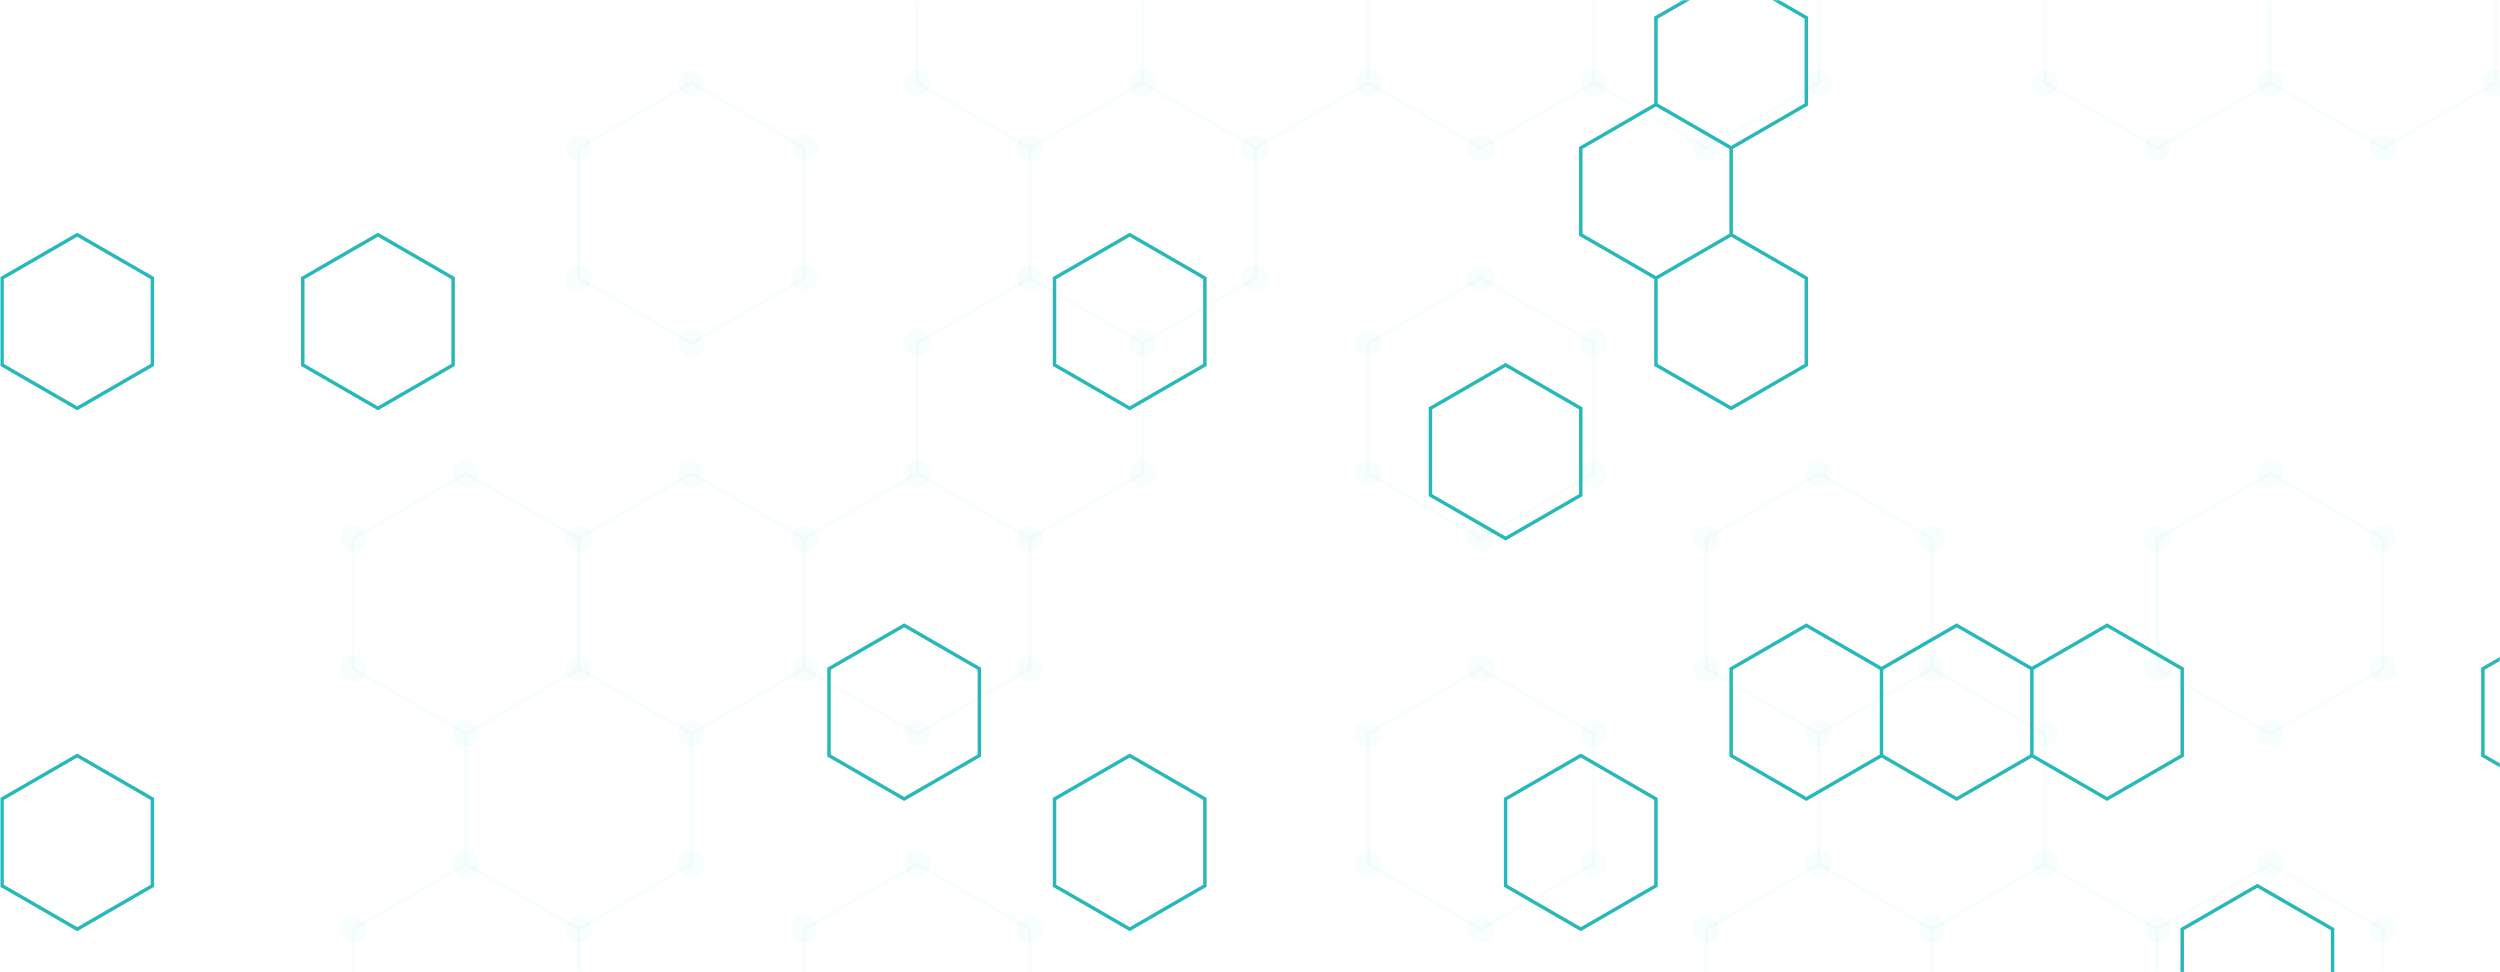 <svg xmlns="http://www.w3.org/2000/svg" version="1.1" xmlns:xlink="http://www.w3.org/1999/xlink" xmlns:svgjs="http://svgjs.dev/svgjs" width="1440" height="560" preserveAspectRatio="none" viewBox="0 0 1440 560">
    <g mask="url(&quot;#SvgjsMask1006&quot;)" fill="none">
        <path d="M268.38 272.68L333.33 310.18L333.33 385.18L268.38 422.68L203.43 385.18L203.43 310.18zM268.38 497.68L333.33 535.18L333.33 610.18L268.38 647.68L203.43 610.18L203.43 535.18zM398.29 47.68L463.24 85.18L463.24 160.18L398.29 197.68L333.33 160.18L333.33 85.18zM398.29 272.68L463.24 310.18L463.24 385.18L398.29 422.68L333.33 385.18L333.33 310.18zM333.33 385.18L398.29 422.68L398.29 497.68L333.33 535.18L268.38 497.68L268.38 422.68zM528.2 272.68L593.15 310.18L593.15 385.18L528.2 422.68L463.24 385.18L463.24 310.18zM528.2 497.68L593.15 535.18L593.15 610.18L528.2 647.68L463.24 610.18L463.24 535.18zM593.15 -64.82L658.1 -27.32L658.1 47.68L593.15 85.18L528.2 47.68L528.2 -27.32zM658.1 47.68L723.06 85.18L723.06 160.18L658.1 197.68L593.15 160.18L593.15 85.18zM593.15 160.18L658.1 197.68L658.1 272.68L593.15 310.18L528.2 272.68L528.2 197.68zM723.06 -64.82L788.01 -27.32L788.01 47.68L723.06 85.18L658.1 47.68L658.1 -27.32zM852.96 -64.82L917.92 -27.32L917.92 47.68L852.96 85.18L788.01 47.68L788.01 -27.32zM852.96 160.18L917.92 197.68L917.92 272.68L852.96 310.18L788.01 272.68L788.01 197.68zM852.96 385.18L917.92 422.68L917.92 497.68L852.96 535.18L788.01 497.68L788.01 422.68zM982.87 -64.82L1047.83 -27.32L1047.83 47.68L982.87 85.18L917.92 47.68L917.92 -27.32zM1047.83 272.68L1112.78 310.18L1112.78 385.18L1047.83 422.68L982.87 385.18L982.87 310.18zM1047.83 497.68L1112.78 535.18L1112.78 610.18L1047.83 647.68L982.87 610.18L982.87 535.18zM1112.78 385.18L1177.73 422.68L1177.73 497.68L1112.78 535.18L1047.83 497.68L1047.83 422.68zM1177.73 497.68L1242.69 535.18L1242.69 610.18L1177.73 647.68L1112.78 610.18L1112.78 535.18zM1242.69 -64.82L1307.64 -27.32L1307.64 47.68L1242.69 85.18L1177.73 47.68L1177.73 -27.32zM1307.64 272.68L1372.59 310.18L1372.59 385.18L1307.64 422.68L1242.69 385.18L1242.69 310.18zM1307.64 497.68L1372.59 535.18L1372.59 610.18L1307.64 647.68L1242.69 610.18L1242.69 535.18zM1372.6 -64.82L1437.55 -27.32L1437.55 47.68L1372.6 85.18L1307.64 47.68L1307.64 -27.32zM1567.46 272.68L1632.41 310.18L1632.41 385.18L1567.46 422.68L1502.5 385.18L1502.5 310.18z" stroke="rgba(24, 179, 181, 0.03)" stroke-width="2"></path>
        <path d="M260.88 272.68 a7.5 7.5 0 1 0 15 0 a7.5 7.5 0 1 0 -15 0zM325.83 310.18 a7.5 7.5 0 1 0 15 0 a7.5 7.5 0 1 0 -15 0zM325.83 385.18 a7.5 7.5 0 1 0 15 0 a7.5 7.5 0 1 0 -15 0zM260.88 422.68 a7.5 7.5 0 1 0 15 0 a7.5 7.5 0 1 0 -15 0zM195.93 385.18 a7.5 7.5 0 1 0 15 0 a7.5 7.5 0 1 0 -15 0zM195.93 310.18 a7.5 7.5 0 1 0 15 0 a7.5 7.5 0 1 0 -15 0zM260.88 497.68 a7.5 7.5 0 1 0 15 0 a7.5 7.5 0 1 0 -15 0zM325.83 535.18 a7.5 7.5 0 1 0 15 0 a7.5 7.5 0 1 0 -15 0zM325.83 610.18 a7.5 7.5 0 1 0 15 0 a7.5 7.5 0 1 0 -15 0zM260.88 647.68 a7.5 7.5 0 1 0 15 0 a7.5 7.5 0 1 0 -15 0zM195.93 610.18 a7.5 7.5 0 1 0 15 0 a7.5 7.5 0 1 0 -15 0zM195.93 535.18 a7.5 7.5 0 1 0 15 0 a7.5 7.5 0 1 0 -15 0zM390.79 47.68 a7.5 7.5 0 1 0 15 0 a7.5 7.5 0 1 0 -15 0zM455.74 85.18 a7.5 7.5 0 1 0 15 0 a7.5 7.5 0 1 0 -15 0zM455.74 160.18 a7.5 7.5 0 1 0 15 0 a7.5 7.5 0 1 0 -15 0zM390.79 197.68 a7.5 7.5 0 1 0 15 0 a7.5 7.5 0 1 0 -15 0zM325.83 160.18 a7.5 7.5 0 1 0 15 0 a7.5 7.5 0 1 0 -15 0zM325.83 85.18 a7.5 7.5 0 1 0 15 0 a7.5 7.5 0 1 0 -15 0zM390.79 272.68 a7.5 7.5 0 1 0 15 0 a7.5 7.5 0 1 0 -15 0zM455.74 310.18 a7.5 7.5 0 1 0 15 0 a7.5 7.5 0 1 0 -15 0zM455.74 385.18 a7.5 7.5 0 1 0 15 0 a7.5 7.5 0 1 0 -15 0zM390.79 422.68 a7.5 7.5 0 1 0 15 0 a7.5 7.5 0 1 0 -15 0zM390.79 497.68 a7.5 7.5 0 1 0 15 0 a7.5 7.5 0 1 0 -15 0zM520.7 272.68 a7.5 7.5 0 1 0 15 0 a7.5 7.5 0 1 0 -15 0zM585.65 310.18 a7.5 7.5 0 1 0 15 0 a7.5 7.5 0 1 0 -15 0zM585.65 385.18 a7.5 7.5 0 1 0 15 0 a7.5 7.5 0 1 0 -15 0zM520.7 422.68 a7.5 7.5 0 1 0 15 0 a7.5 7.5 0 1 0 -15 0zM520.7 497.68 a7.5 7.5 0 1 0 15 0 a7.5 7.5 0 1 0 -15 0zM585.65 535.18 a7.5 7.5 0 1 0 15 0 a7.5 7.5 0 1 0 -15 0zM585.65 610.18 a7.5 7.5 0 1 0 15 0 a7.5 7.5 0 1 0 -15 0zM520.7 647.68 a7.5 7.5 0 1 0 15 0 a7.5 7.5 0 1 0 -15 0zM455.74 610.18 a7.5 7.5 0 1 0 15 0 a7.5 7.5 0 1 0 -15 0zM455.74 535.18 a7.5 7.5 0 1 0 15 0 a7.5 7.5 0 1 0 -15 0zM585.65 -64.82 a7.5 7.5 0 1 0 15 0 a7.5 7.5 0 1 0 -15 0zM650.6 -27.32 a7.5 7.5 0 1 0 15 0 a7.5 7.5 0 1 0 -15 0zM650.6 47.68 a7.5 7.5 0 1 0 15 0 a7.5 7.5 0 1 0 -15 0zM585.65 85.18 a7.5 7.5 0 1 0 15 0 a7.5 7.5 0 1 0 -15 0zM520.7 47.68 a7.5 7.5 0 1 0 15 0 a7.5 7.5 0 1 0 -15 0zM520.7 -27.32 a7.5 7.5 0 1 0 15 0 a7.5 7.5 0 1 0 -15 0zM715.56 85.18 a7.5 7.5 0 1 0 15 0 a7.5 7.5 0 1 0 -15 0zM715.56 160.18 a7.5 7.5 0 1 0 15 0 a7.5 7.5 0 1 0 -15 0zM650.6 197.68 a7.5 7.5 0 1 0 15 0 a7.5 7.5 0 1 0 -15 0zM585.65 160.18 a7.5 7.5 0 1 0 15 0 a7.5 7.5 0 1 0 -15 0zM650.6 272.68 a7.5 7.5 0 1 0 15 0 a7.5 7.5 0 1 0 -15 0zM520.7 197.68 a7.5 7.5 0 1 0 15 0 a7.5 7.5 0 1 0 -15 0zM715.56 -64.82 a7.5 7.5 0 1 0 15 0 a7.5 7.5 0 1 0 -15 0zM780.51 -27.32 a7.5 7.5 0 1 0 15 0 a7.5 7.5 0 1 0 -15 0zM780.51 47.68 a7.5 7.5 0 1 0 15 0 a7.5 7.5 0 1 0 -15 0zM845.46 -64.82 a7.5 7.5 0 1 0 15 0 a7.5 7.5 0 1 0 -15 0zM910.42 -27.32 a7.5 7.5 0 1 0 15 0 a7.5 7.5 0 1 0 -15 0zM910.42 47.68 a7.5 7.5 0 1 0 15 0 a7.5 7.5 0 1 0 -15 0zM845.46 85.18 a7.5 7.5 0 1 0 15 0 a7.5 7.5 0 1 0 -15 0zM845.46 160.18 a7.5 7.5 0 1 0 15 0 a7.5 7.5 0 1 0 -15 0zM910.42 197.68 a7.5 7.5 0 1 0 15 0 a7.5 7.5 0 1 0 -15 0zM910.42 272.68 a7.5 7.5 0 1 0 15 0 a7.5 7.5 0 1 0 -15 0zM845.46 310.18 a7.5 7.5 0 1 0 15 0 a7.5 7.5 0 1 0 -15 0zM780.51 272.68 a7.5 7.5 0 1 0 15 0 a7.5 7.5 0 1 0 -15 0zM780.51 197.68 a7.5 7.5 0 1 0 15 0 a7.5 7.5 0 1 0 -15 0zM845.46 385.18 a7.5 7.5 0 1 0 15 0 a7.5 7.5 0 1 0 -15 0zM910.42 422.68 a7.5 7.5 0 1 0 15 0 a7.5 7.5 0 1 0 -15 0zM910.42 497.68 a7.5 7.5 0 1 0 15 0 a7.5 7.5 0 1 0 -15 0zM845.46 535.18 a7.5 7.5 0 1 0 15 0 a7.5 7.5 0 1 0 -15 0zM780.51 497.68 a7.5 7.5 0 1 0 15 0 a7.5 7.5 0 1 0 -15 0zM780.51 422.68 a7.5 7.5 0 1 0 15 0 a7.5 7.5 0 1 0 -15 0zM975.37 -64.82 a7.5 7.5 0 1 0 15 0 a7.5 7.5 0 1 0 -15 0zM1040.33 -27.32 a7.5 7.5 0 1 0 15 0 a7.5 7.5 0 1 0 -15 0zM1040.33 47.68 a7.5 7.5 0 1 0 15 0 a7.5 7.5 0 1 0 -15 0zM975.37 85.18 a7.5 7.5 0 1 0 15 0 a7.5 7.5 0 1 0 -15 0zM1040.33 272.68 a7.5 7.5 0 1 0 15 0 a7.5 7.5 0 1 0 -15 0zM1105.28 310.18 a7.5 7.5 0 1 0 15 0 a7.5 7.5 0 1 0 -15 0zM1105.28 385.18 a7.5 7.5 0 1 0 15 0 a7.5 7.5 0 1 0 -15 0zM1040.33 422.68 a7.5 7.5 0 1 0 15 0 a7.5 7.5 0 1 0 -15 0zM975.37 385.18 a7.5 7.5 0 1 0 15 0 a7.5 7.5 0 1 0 -15 0zM975.37 310.18 a7.5 7.5 0 1 0 15 0 a7.5 7.5 0 1 0 -15 0zM1040.33 497.68 a7.5 7.5 0 1 0 15 0 a7.5 7.5 0 1 0 -15 0zM1105.28 535.18 a7.5 7.5 0 1 0 15 0 a7.5 7.5 0 1 0 -15 0zM1105.28 610.18 a7.5 7.5 0 1 0 15 0 a7.5 7.5 0 1 0 -15 0zM1040.33 647.68 a7.5 7.5 0 1 0 15 0 a7.5 7.5 0 1 0 -15 0zM975.37 610.18 a7.5 7.5 0 1 0 15 0 a7.5 7.5 0 1 0 -15 0zM975.37 535.18 a7.5 7.5 0 1 0 15 0 a7.5 7.5 0 1 0 -15 0zM1170.23 422.68 a7.5 7.5 0 1 0 15 0 a7.5 7.5 0 1 0 -15 0zM1170.23 497.68 a7.5 7.5 0 1 0 15 0 a7.5 7.5 0 1 0 -15 0zM1235.19 535.18 a7.5 7.5 0 1 0 15 0 a7.5 7.5 0 1 0 -15 0zM1235.19 610.18 a7.5 7.5 0 1 0 15 0 a7.5 7.5 0 1 0 -15 0zM1170.23 647.68 a7.5 7.5 0 1 0 15 0 a7.5 7.5 0 1 0 -15 0zM1235.19 -64.82 a7.5 7.5 0 1 0 15 0 a7.5 7.5 0 1 0 -15 0zM1300.14 -27.32 a7.5 7.5 0 1 0 15 0 a7.5 7.5 0 1 0 -15 0zM1300.14 47.68 a7.5 7.5 0 1 0 15 0 a7.5 7.5 0 1 0 -15 0zM1235.19 85.18 a7.5 7.5 0 1 0 15 0 a7.5 7.5 0 1 0 -15 0zM1170.23 47.68 a7.5 7.5 0 1 0 15 0 a7.5 7.5 0 1 0 -15 0zM1170.23 -27.32 a7.5 7.5 0 1 0 15 0 a7.5 7.5 0 1 0 -15 0zM1300.14 272.68 a7.5 7.5 0 1 0 15 0 a7.5 7.5 0 1 0 -15 0zM1365.09 310.18 a7.5 7.5 0 1 0 15 0 a7.5 7.5 0 1 0 -15 0zM1365.09 385.18 a7.5 7.5 0 1 0 15 0 a7.5 7.5 0 1 0 -15 0zM1300.14 422.68 a7.5 7.5 0 1 0 15 0 a7.5 7.5 0 1 0 -15 0zM1235.19 385.18 a7.5 7.5 0 1 0 15 0 a7.5 7.5 0 1 0 -15 0zM1235.19 310.18 a7.5 7.5 0 1 0 15 0 a7.5 7.5 0 1 0 -15 0zM1300.14 497.68 a7.5 7.5 0 1 0 15 0 a7.5 7.5 0 1 0 -15 0zM1365.09 535.18 a7.5 7.5 0 1 0 15 0 a7.5 7.5 0 1 0 -15 0zM1365.09 610.18 a7.5 7.5 0 1 0 15 0 a7.5 7.5 0 1 0 -15 0zM1300.14 647.68 a7.5 7.5 0 1 0 15 0 a7.5 7.5 0 1 0 -15 0zM1365.1 -64.82 a7.5 7.5 0 1 0 15 0 a7.5 7.5 0 1 0 -15 0zM1430.05 -27.32 a7.5 7.5 0 1 0 15 0 a7.5 7.5 0 1 0 -15 0zM1430.05 47.68 a7.5 7.5 0 1 0 15 0 a7.5 7.5 0 1 0 -15 0zM1365.1 85.18 a7.5 7.5 0 1 0 15 0 a7.5 7.5 0 1 0 -15 0zM1559.96 272.68 a7.5 7.5 0 1 0 15 0 a7.5 7.5 0 1 0 -15 0zM1624.91 310.18 a7.5 7.5 0 1 0 15 0 a7.5 7.5 0 1 0 -15 0zM1624.91 385.18 a7.5 7.5 0 1 0 15 0 a7.5 7.5 0 1 0 -15 0zM1559.96 422.68 a7.5 7.5 0 1 0 15 0 a7.5 7.5 0 1 0 -15 0zM1495 385.18 a7.5 7.5 0 1 0 15 0 a7.5 7.5 0 1 0 -15 0zM1495 310.18 a7.5 7.5 0 1 0 15 0 a7.5 7.5 0 1 0 -15 0z" fill="rgba(24, 179, 181, 0.03)"></path>
        <path d="M44.48 135.2L87.78 160.2L87.78 210.2L44.48 235.2L1.18 210.2L1.18 160.2zM44.48 435.2L87.78 460.2L87.78 510.2L44.48 535.2L1.18 510.2L1.18 460.2zM217.69 135.2L260.99 160.2L260.99 210.2L217.69 235.2L174.39 210.2L174.39 160.2zM520.81 360.2L564.11 385.2L564.11 435.2L520.81 460.2L477.51 435.2L477.51 385.2zM650.72 135.2L694.02 160.2L694.02 210.2L650.72 235.2L607.41 210.2L607.41 160.2zM650.72 435.2L694.02 460.2L694.02 510.2L650.72 535.2L607.41 510.2L607.41 460.2zM867.23 210.2L910.53 235.2L910.53 285.2L867.23 310.2L823.93 285.2L823.93 235.2zM953.83 60.2L997.14 85.2L997.14 135.2L953.83 160.2L910.53 135.2L910.53 85.2zM910.53 435.2L953.83 460.2L953.83 510.2L910.53 535.2L867.23 510.2L867.23 460.2zM997.14 -14.8L1040.44 10.2L1040.44 60.2L997.14 85.2L953.83 60.2L953.83 10.2zM997.14 135.2L1040.44 160.2L1040.44 210.2L997.14 235.2L953.83 210.2L953.83 160.2zM1040.44 360.2L1083.74 385.2L1083.74 435.2L1040.44 460.2L997.14 435.2L997.14 385.2zM1127.04 360.2L1170.35 385.2L1170.35 435.2L1127.04 460.2L1083.74 435.2L1083.74 385.2zM1213.65 360.2L1256.95 385.2L1256.95 435.2L1213.65 460.2L1170.35 435.2L1170.35 385.2zM1300.25 510.2L1343.56 535.2L1343.56 585.2L1300.25 610.2L1256.95 585.2L1256.95 535.2zM1473.46 360.2L1516.77 385.2L1516.77 435.2L1473.46 460.2L1430.16 435.2L1430.16 385.2z" stroke="rgba(24, 179, 181, 0.93)" stroke-width="2"></path>
    </g>
    <defs>
        <mask id="SvgjsMask1006">
            <rect width="1440" height="560" fill="#ffffff"></rect>
        </mask>
    </defs>
</svg>